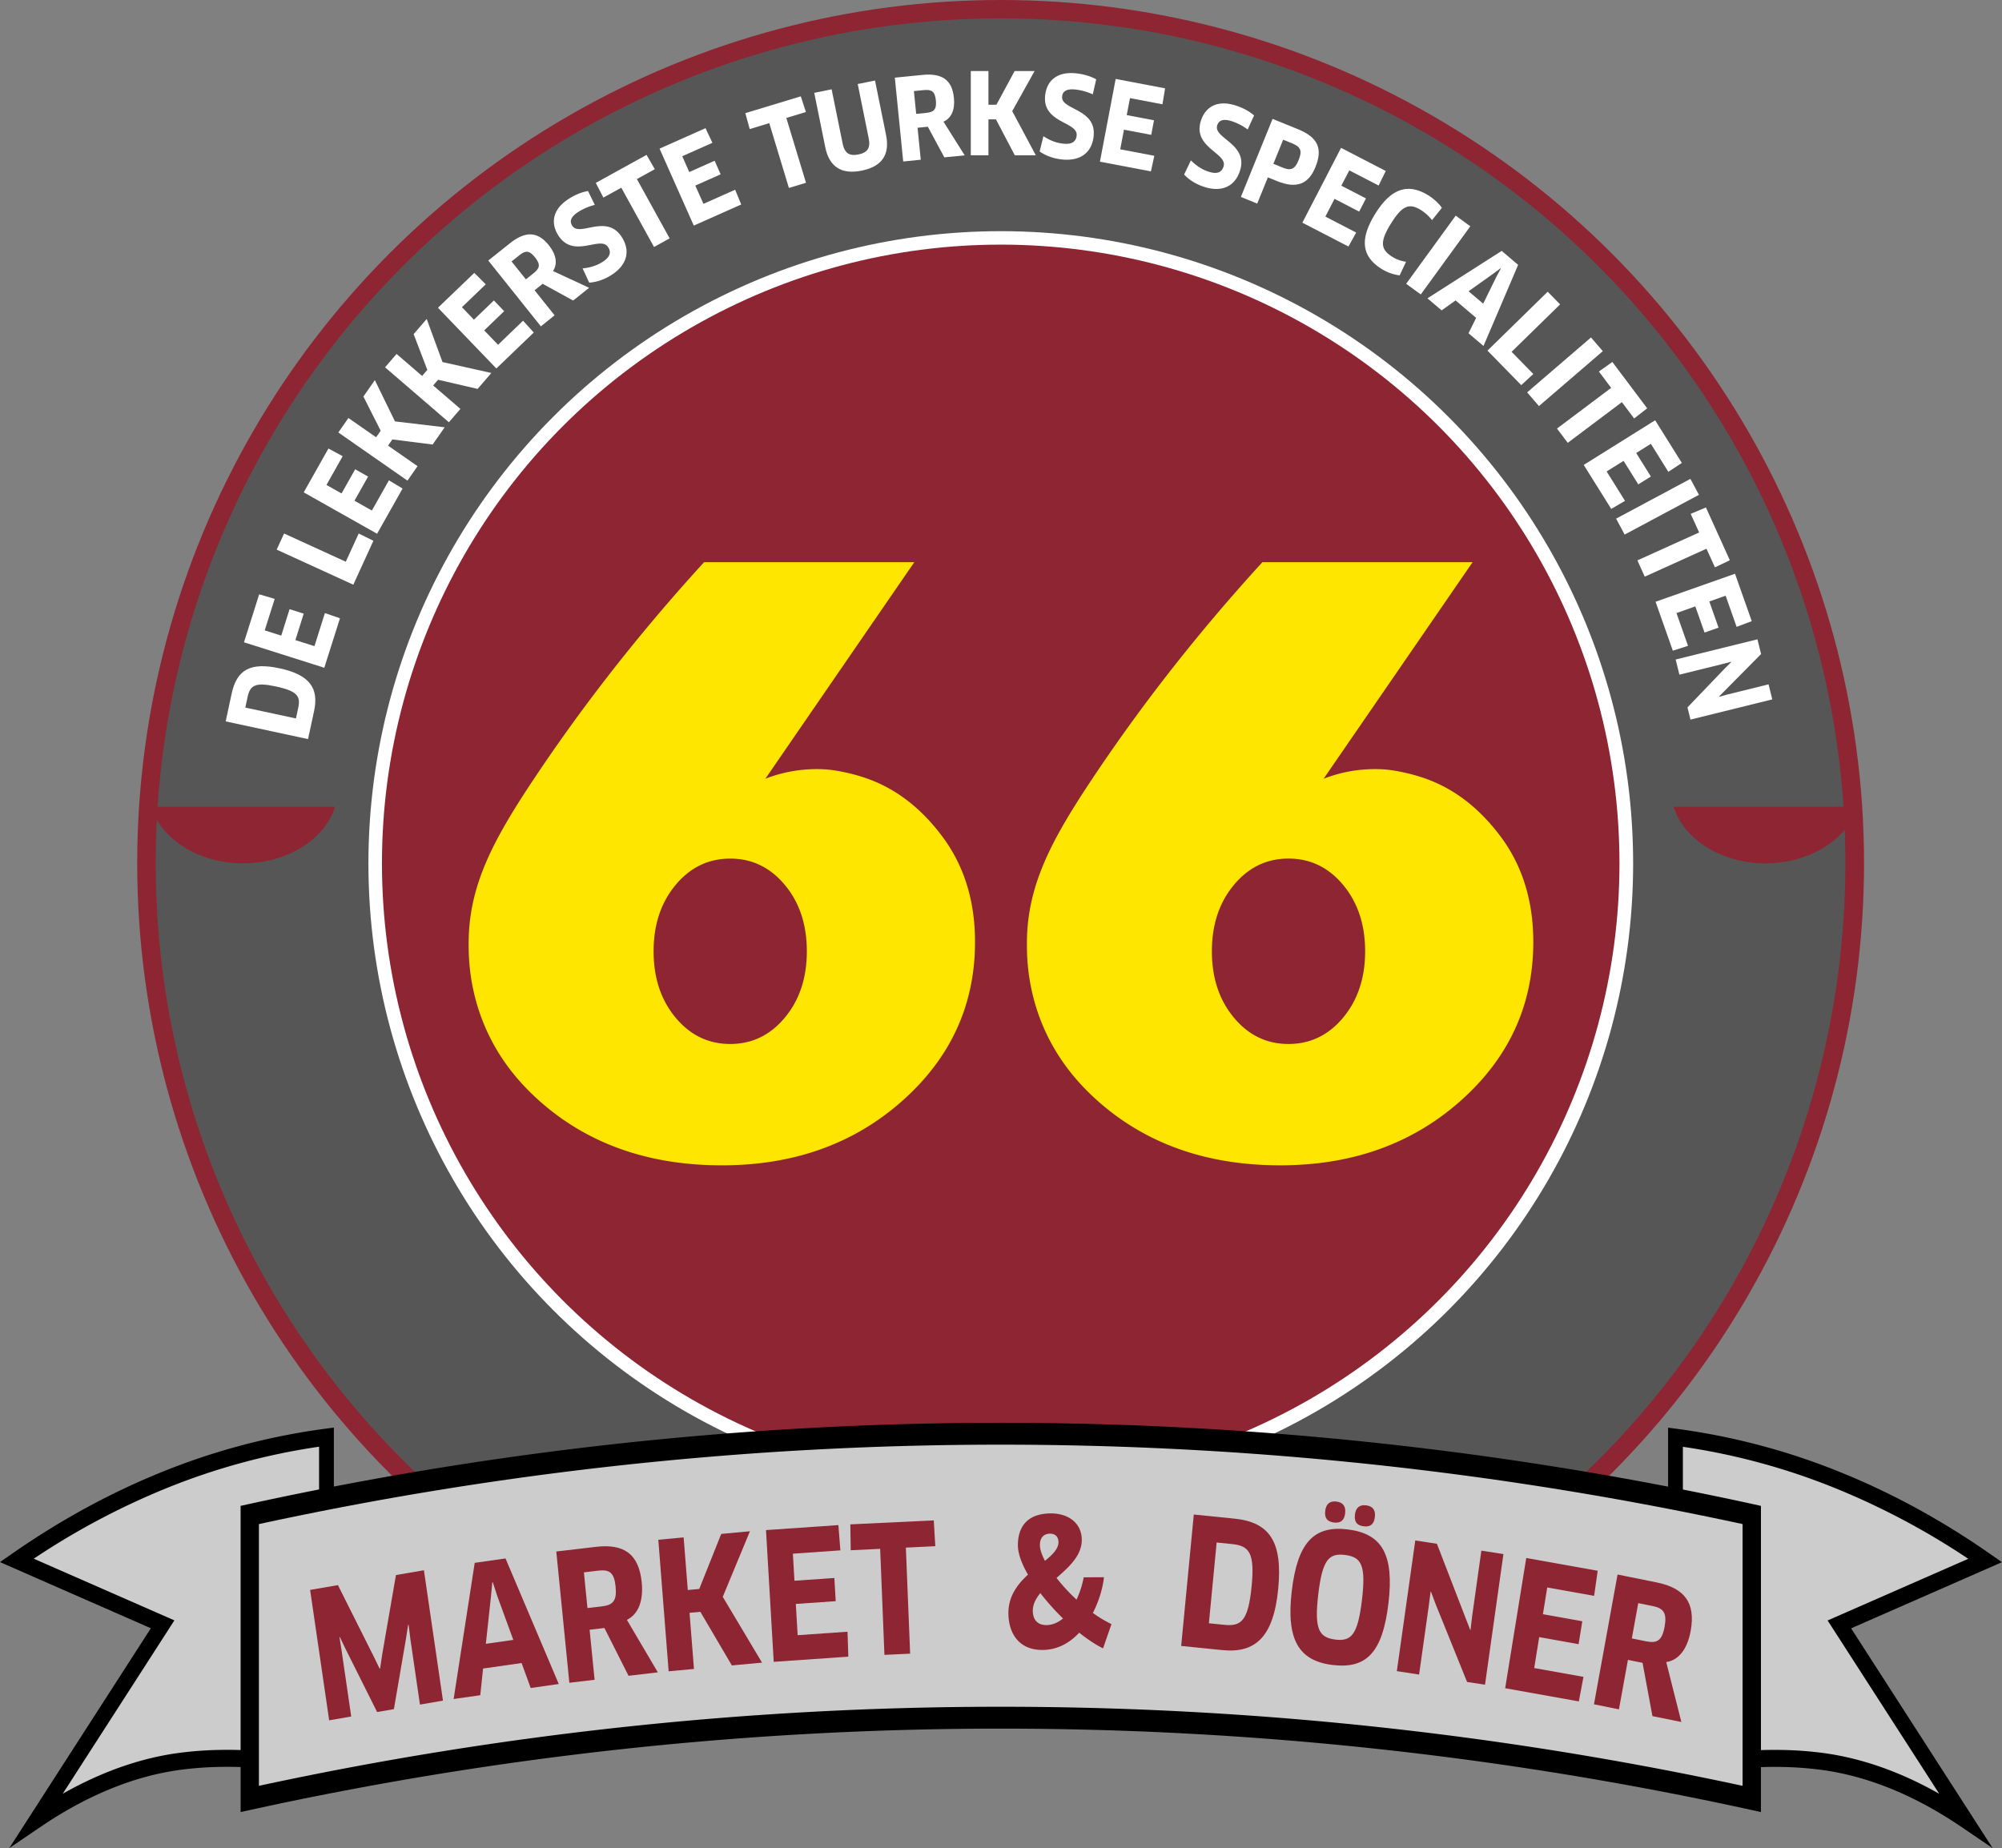 <svg xmlns="http://www.w3.org/2000/svg" viewBox="0 0 2405.99 2221.47"><rect x="0" y="0" width="2405.99" height="2221.47" fill="#808080" stroke="none"/><defs><style>.cls-1{fill:#8e2532;}.cls-2{fill:#565656;}.cls-3{fill:#fff;}.cls-4{fill:#ffe600;}.cls-5{fill:#ccc;}</style></defs><g id="Laag_2" data-name="Laag 2"><g id="Laag_1-2" data-name="Laag 1"><circle class="cls-1" cx="1202.54" cy="1037.65" r="1037.65"/><circle class="cls-2" cx="1202.44" cy="1037.4" r="1015.33"/><circle class="cls-3" cx="1202.73" cy="1037.83" r="759.97"/><circle class="cls-1" cx="1202.65" cy="1037.65" r="743.62"/><path class="cls-3" d="M377.45,854.71l-7.24,33.65-99-21.27,7.15-33.26c6.24-29,22.54-38.1,57.78-30.52C372.59,811.14,383.29,827.52,377.45,854.71Zm-79.91-16.9-2.72,12.67,60.84,13.08,2.72-12.67c2.95-13.73-.37-20.11-27-25.84C306.67,819.75,300.58,823.69,297.54,837.81Z"/><path class="cls-3" d="M390.46,736.86l18.11,6.3-18.84,59.46L293.21,772l18.27-57.66,18.65,5.49-12,37.84L338,764,348,732.2l17,5.38L355,769.37l22.91,7.26Z"/><path class="cls-3" d="M431.06,641.28l17.7,8.69-24.15,52.8-92.08-42.13,8.87-19.4,74.16,33.93Z"/><path class="cls-3" d="M467.4,577.32l16.43,9.88-30.64,54.34L365,591.8l29.71-52.68,17.13,9.19-19.49,34.58,18.11,10.21,16.38-29.05,15.52,8.76L426,601.86l20.93,11.8Z"/><path class="cls-3" d="M519.93,534.29l-48.41-6.1-5.17,7.43,35.45,24.7-12.12,17.39-83.07-57.9,12.12-17.38L452,525.58l5.48-7.86-20.73-41.1,13.74-19.72,24.18,49.6,59.74,7.08Z"/><path class="cls-3" d="M574,467.45l-47.53-11-5.9,6.86,32.74,28.18-13.83,16.06L462.77,441.5l13.83-16.07,30.7,26.43,6.25-7.27-16.43-43,15.68-18.21,19,51.81,58.71,13.12Z"/><path class="cls-3" d="M628.6,385.47l12.9,14.2-45,43.22-70.17-73L570,328l13.76,13.73-28.61,27.51,14.4,15,24-23.11L605.91,374l-24,23.11,16.65,17.32Z"/><path class="cls-3" d="M664.6,325.79,708,345.92l-19.19,15.33-36.65-20.14-9.71,7.75L666.52,379,650,392.26l-63.19-79.11,26-20.73c18.46-14.74,33.24-14.63,46.88,2.46C668.62,306.17,670.28,317.11,664.6,325.79ZM624.39,306.6l-9.6,7.67L632,335.78l9.38-7.5c7.28-5.81,8.55-10.28,1.56-19C636.34,301,631.66,300.78,624.39,306.6Z"/><path class="cls-3" d="M735.66,330c-8.78,5.82-18.52,9.2-27.59,9.7l-7.92-17.1c8.84-.84,17.12-3.25,24.66-8.24,8.44-5.6,10-11.32,5.89-17.51-9.18-13.84-41.08,14.27-59.35-13.3-9.47-14.3-8.11-31.07,11.35-44,7.66-5.07,16.39-8.75,24-9.93l8.12,16.65a68.09,68.09,0,0,0-20.28,8.74c-9.57,6.34-9.88,11.73-6.75,16.46,8.95,13.5,40.78-14.72,59.12,13C757.91,301,753.89,318,735.66,330Z"/><path class="cls-3" d="M765.41,215.22l39.35,71.26L786,296.86l-39.35-71.27-21.51,11.88L716,219.84l61-33.68,9.95,17.18Z"/><path class="cls-3" d="M883.5,228.05l7.3,17.73-57,25.36-41.16-92.5,55.25-24.59,8.27,17.6-36.25,16.13,8.45,19,30.46-13.56,7.25,16.28-30.47,13.56L845.39,245Z"/><path class="cls-3" d="M945,141.77l23.64,77.9-20.54,6.24L924.49,148,901,155.14,895.73,136l66.66-20.22,6.15,18.87Z"/><path class="cls-3" d="M1064.87,162.24c4.83,23.81-5.11,37.95-29.19,42.84s-39-4.21-43.84-28l-13.29-65.5,20.9-4.24,13.24,65.23c2.31,11.38,7.93,15.33,19,13.08s14.64-7.93,12.31-19.44L1030.81,101l20.77-4.21Z"/><path class="cls-3" d="M1133.88,146.25l25.48,40.46-24.45,2.44-19.83-36.81-12.36,1.23,3.85,38.42-21.09,2.11L1075.4,93.35l33-3.3c23.51-2.36,35.86,5.77,38,27.53C1147.91,132,1143.36,142,1133.88,146.25Zm-23.34-38-12.22,1.22,2.74,27.41,12-1.2c9.27-.93,12.76-4,11.65-15.14C1123.61,110.1,1119.81,107.36,1110.54,108.29Z"/><path class="cls-3" d="M1219.57,186.65l-22.67-43.21h-9v43.2h-21.2l0-101.24h21.2v40.5h9.58l21.88-40.49h24l-26.87,48.19,28.34,53.06Z"/><path class="cls-3" d="M1277,191.74c-10.48-1-20.19-4.44-27.57-9.73l4.54-18.29c7.41,4.89,15.37,8.2,24.38,9,10.08.93,14.88-2.56,15.56-9.95,1.53-16.54-40.95-14.63-37.91-47.56,1.58-17.07,13.14-29.29,36.4-27.14,9.14.84,18.26,3.44,25,7.31l-4.11,18.06a67.85,67.85,0,0,0-21.28-5.89c-11.43-1.06-15.05,3-15.57,8.59-1.49,16.13,41,14.09,37.94,47.16C1312.46,183.09,1298.73,193.75,1277,191.74Z"/><path class="cls-3" d="M1387.26,187.26,1383.15,206l-61.27-11.66,18.93-99.46,59.41,11.31L1397,125.35l-39-7.42-3.89,20.42,32.76,6.24-3.34,17.5-32.75-6.23-4.5,23.6Z"/><path class="cls-3" d="M1448.07,224.9c-10.07-3.08-18.87-8.46-25-15.14l8.16-17c6.26,6.3,13.38,11.16,22,13.81,9.68,3,15.09.52,17.26-6.58,4.86-15.88-37.11-22.65-27.44-54.28,5-16.39,18.83-26,41.16-19.17,8.78,2.69,17.17,7.09,22.94,12.24l-7.7,16.85a67.94,67.94,0,0,0-19.64-10.11c-11-3.35-15.33-.17-17,5.25-4.74,15.49,37.27,22.14,27.56,53.89C1484.59,223.65,1469,231.3,1448.07,224.9Z"/><path class="cls-3" d="M1534.6,217.61l-10.88-4.42-12.8,31.53-19.64-8,38.08-93.81,30.52,12.39c24,9.75,30,23.27,21.06,45.41C1572.81,220.74,1559,227.51,1534.6,217.61Zm18.25-45.33-10.75-4.37-11.78,29,10.88,4.42c9.5,3.86,14.65,3,19.52-9C1565.34,181,1563,176.39,1552.85,172.28Z"/><path class="cls-3" d="M1629.85,279.53l-9.29,16.78-55.4-28.65,46.51-89.94,53.72,27.79L1656.82,223l-35.25-18.23L1612,223.19l29.62,15.32-8.19,15.83L1603.83,239l-11,21.34Z"/><path class="cls-3" d="M1721,264.57a50.78,50.78,0,0,0-13.2-12c-13.94-8.77-22.43-5.67-35.66,15.36-14.1,22.39-13.14,31.77.91,40.61a41.3,41.3,0,0,0,16.76,6.08L1682.08,331a54.28,54.28,0,0,1-21.85-7.86c-23.89-15-26.57-35.85-6.94-67.05,18.48-29.36,38.74-36.71,63.76-21,6.06,3.81,12.67,10,15.79,14.71Z"/><path class="cls-3" d="M1749.45,259.2,1767,272l-59.52,81.9-17.58-12.78Z"/><path class="cls-3" d="M1774,382.07l-24.69-21-16.74,12-17.08-14.51,89.24-57,19.75,16.79-41.62,97.51-18-15.3ZM1794.52,329l-29.62,21.08L1782.49,365l16-32.62,5.24-9.71-.3-.27Z"/><path class="cls-3" d="M1842.71,449.53l-14.47,13.39-40.6-41.49L1860,350.62l14.92,15.25-58.28,57Z"/><path class="cls-3" d="M1912.07,405.6l14.17,16.48-76.74,66-14.18-16.48Z"/><path class="cls-3" d="M1949.17,483.36l-65.08,48.9-12.9-17.16,65.09-48.9-14.76-19.64,16.19-11.49,41.84,55.69L1963.93,503Z"/><path class="cls-3" d="M1952.92,602l-16.54,9.7-33.07-52.88,85.84-53.68,32.07,51.28L2005,567.11l-21-33.65-17.63,11L1984,572.75l-15.11,9.45-17.68-28.27-20.37,12.74Z"/><path class="cls-3" d="M2031.51,575.59l10.26,19.16-89.27,47.78-10.26-19.16Z"/><path class="cls-3" d="M2050.82,659.54l-74.16,33.58-8.85-19.56L2042,640l-10.13-22.38,18.3-7.69,28.73,63.45L2061,681.92Z"/><path class="cls-3" d="M2028.65,776.24l-18.26,5.87-20.75-58.82,95.49-33.68,20.11,57-18.19,6.84-13.21-37.43-19.6,6.92,11.09,31.44-16.8,5.93-11.1-31.44-22.66,8Z"/><path class="cls-3" d="M2028,850.24l44.9-46.83,7.81-7.77-.19-.23-10.59,2.75-51.64,12.76-4.5-18.22,98.3-24.28,4.37,17.69-50.63,51.17.19.23,10.42-2.86,49-12.1,4.47,18.09-98.3,24.27Z"/><path class="cls-1" d="M289.86,1037.72c-51.2-.8-96-28.79-108.26-68H402.7C390,1010.21,342.7,1038.54,289.86,1037.72Z"/><path class="cls-1" d="M2119.55,1037.72c-51.19-.8-96-28.79-108.25-68h221.09C2219.68,1010.21,2172.39,1038.54,2119.55,1037.72Z"/><path class="cls-4" d="M1098.8,675.72q-89.52,130.14-179,260.29a170.25,170.25,0,0,1,73.37-11.17c5.25.38,22.87,2.39,44.83,9.55q54.52,17.79,94.16,70.62t39.61,127.22q0,113.2-87.27,190.83t-217,77.62q-130.89,0-217.59-76-37.26-32.67-58.51-72.81c-27.88-52.66-28.32-100.68-28.18-119.64.5-68.73,29.77-123.13,79.61-197.76C689,865.31,755.09,775.34,846.18,675.72ZM811.87,1223.07q26.39,31.76,65.7,31.75t65.7-31.75q26.37-31.72,26.38-79.68t-26.38-79.67Q916.89,1032,877.57,1032t-65.7,31.76q-26.39,31.76-26.38,79.67T811.87,1223.07Z"/><path class="cls-4" d="M1769.75,675.72,1590.72,936a170.28,170.28,0,0,1,73.37-11.17c5.25.38,22.87,2.39,44.83,9.55q54.52,17.79,94.16,70.62t39.62,127.22q0,113.2-87.27,190.83t-217,77.62q-130.9,0-217.6-76-37.26-32.67-58.51-72.81c-27.87-52.66-28.32-100.68-28.18-119.64.5-68.73,29.77-123.13,79.61-197.76,46.18-69.16,112.31-159.13,203.41-258.75Zm-286.93,547.35q26.39,31.76,65.7,31.75t65.7-31.75q26.38-31.72,26.38-79.68t-26.38-79.67q-26.38-31.74-65.7-31.76t-65.7,31.76q-26.37,31.76-26.38,79.67T1482.82,1223.07Z"/><path class="cls-5" d="M392.38,2128.74a468.32,468.32,0,0,0-126.93-15.28,422.46,422.46,0,0,0-54.08,4.22c-36.74,5.49-95.71,20.8-167,69.2q75.51-117.26,151-234.53L20.18,1875.49c47.69-33.19,107.12-68.22,177.37-96.57a795,795,0,0,1,194.83-51.57Z"/><path d="M11.13,2221.36,181.29,1957.1,0,1877.58l15.56-10.83c57.27-39.84,117.5-72.64,179-97.47a805.85,805.85,0,0,1,196.77-52.08l9.91-1.3v425.64l-10.87-2.83a462.32,462.32,0,0,0-124.82-15,418.43,418.43,0,0,0-53.07,4.14c-54.18,8.1-109.21,30.93-163.59,67.87Zm29.43-347.87,169,74.12L75.39,2156c44.88-25.47,90.08-41.72,134.83-48.41a432.08,432.08,0,0,1,55.08-4.3,475.07,475.07,0,0,1,118.17,12.84V1738.87a791.33,791.33,0,0,0-183,49.69A889,889,0,0,0,40.56,1873.49Z"/><path class="cls-5" d="M2013.61,2128.85a468.32,468.32,0,0,1,126.93-15.28,422.46,422.46,0,0,1,54.08,4.22c36.74,5.49,95.71,20.8,167,69.21l-151-234.54,175.24-76.86c-47.69-33.18-107.12-68.22-177.37-96.57a794.45,794.45,0,0,0-194.83-51.56Z"/><path d="M2357.06,2195.79c-54.38-36.94-109.41-59.77-163.59-67.87a415.85,415.85,0,0,0-53.07-4.13,461.91,461.91,0,0,0-124.82,15l-10.87,2.83V1716l9.91,1.29a805.85,805.85,0,0,1,196.77,52.08c61.54,24.83,121.77,57.63,179,97.47l15.56,10.83-181.29,79.52,170.16,264.26Zm-151.58-407.12a791.28,791.28,0,0,0-183-49.69v377.21a476.15,476.15,0,0,1,118.18-12.84,430.9,430.9,0,0,1,55.08,4.31c44.75,6.69,89.95,22.93,134.83,48.4l-134.15-208.34,169-74.12A889,889,0,0,0,2205.48,1788.67Z"/><path class="cls-5" d="M2105.25,1820.94a4219.92,4219.92,0,0,0-1805.12,0v341.28a4219.92,4219.92,0,0,1,1805.12,0Z"/><path d="M2116.28,2178l-13-2.85a4210.72,4210.72,0,0,0-1801.12,0l-13,2.85V1810l9-2a4229.54,4229.54,0,0,1,1809.12,0l9,2ZM311.16,1831.88v314.6a4229.05,4229.05,0,0,1,1783.06,0v-314.6a4210.87,4210.87,0,0,0-1783.06,0Z"/><path class="cls-1" d="M1468.88,1983.34l-49.35-5,15.17-157.95,48.77,4.93c42.58,4.3,58.09,28,52.69,84.21C1530.58,1967.67,1508.75,1987.37,1468.88,1983.34Zm11.86-127.45-18.58-1.88-9.33,97.09,18.58,1.87c20.13,2,28.75-4.32,32.84-46.87C1508,1866.72,1501.44,1858,1480.74,1855.89Z"/><path class="cls-1" d="M1600.9,2001.15c-40.34-5.14-55.34-30.72-48.45-88.91s26.6-79.13,67.71-73.89,55.36,30.51,48.47,88.7C1661.6,1986.5,1642,2006.39,1600.9,2001.15ZM1616.53,1869c-19.49-2.49-27.32,5.69-32.24,47.28-4.94,41.8.72,51.91,20.4,54.41,19.5,2.49,27.18-6.13,32.1-47.72C1641.73,1881.18,1636.22,1871.53,1616.53,1869Zm-13.4-39c-7.92-1-11.55-5.09-10.48-14.13,1-8.19,5.55-12.08,13.46-11.08,8.1,1,11.44,5.94,10.47,14.13C1615.59,1827.32,1611.23,1831,1603.13,1830Zm35.7,4.55c-7.91-1-11.54-5.09-10.47-14.13,1-8.19,5.54-12.08,13.45-11.08,8.3,1.06,11.45,5.94,10.48,14.13C1651.29,1831.87,1647.13,1835.6,1638.83,1834.54Z"/><path class="cls-1" d="M1763.13,2021.66,1725.7,1929l-6-15.9-.41.14-2.21,17-11.63,82.5-26.74-4.12,22.16-157.06,26,4,40,103.53.41-.15,2-16.81,11-78.32,26.54,4.1-22.15,157Z"/><path class="cls-1" d="M1903,2015.51l-5.56,29.5-88.53-15.85,25.32-156.52,85.86,15.36-4.29,30.15-56.34-10.08-5.2,32.14,47.33,8.47-4.46,27.55-47.33-8.47-6,37.15Z"/><path class="cls-1" d="M2002.46,1997.73l18.18,72-34.74-7L1974,1998.64l-17.56-3.55-10.81,59.47-30-6.08,28.34-156,47,9.52c33.4,6.77,47,24.4,40.9,58.09C2027.81,1982.38,2017.3,1995.56,2002.46,1997.73Zm-16.26-67.33-17.37-3.52-7.71,42.42,17,3.45c13.17,2.66,19.27-.41,22.41-17.67C2003.46,1938.86,1999.37,1933.07,1986.2,1930.4Z"/><path class="cls-1" d="M406.12,1905.22l42.8,85.37,7.31,15,.58-.1,2.48-16.71,16.56-95.62,33.61-5.81,22.9,156.71-27.66,4.79-11.51-78.78-2.09-17-.61-.11-2.64,17-14.46,84.34-20.17,3.48-37.57-75.12-7.34-15.23-.35.28,2.66,16.89,11.48,78.56-26.51,4.59L372.7,1911Z"/><path class="cls-1" d="M626.85,1998.88l-46.28,6.62-3.39,32.06-32,4.58,25.34-163.67,37-5.29,64,150.9-33.74,4.82ZM590,1919.22l-6.11,56.57,33-4.71-19.35-52.93-5.3-16.31-.58.08Z"/><path class="cls-1" d="M753.39,1947l37.19,63.08-35.2,4.15-29-57.45-17.79,2.09,6,60.16-30.36,3.58-15.69-157.76,47.56-5.6c33.84-4,51.72,8.59,55.12,42.67C773.45,1924.43,767,1940.3,753.39,1947Zm-34.06-59.19-17.6,2.07L706,1932.8l17.21-2c13.34-1.57,18.34-6.41,16.6-23.87C738.18,1890.49,732.67,1886.25,719.33,1887.82Z"/><path class="cls-1" d="M879.54,2001.77l-37.85-64.44-13,1.21L834,2006l-30.43,2.82-12.41-158.11,30.43-2.82,5,63.24,13.76-1.28,26.43-66.16,34.5-3.2-32.66,78.84,47.2,79.07Z"/><path class="cls-1" d="M1018.53,1961.24l1,30-89.68,6.21-9.27-158.36,87-6,2.36,30.37-57.07,4,1.91,32.52,47.94-3.32,1.63,27.87-47.94,3.32,2.2,37.59Z"/><path class="cls-1" d="M1088.66,1860.17l5.14,127.45-30.89,1.48-5.14-127.46-35.37,1.69-.48-31.11,100.27-4.78,1.84,31Z"/><path class="cls-1" d="M1325.63,1981.25c-9.21-4.52-19-11.15-28.64-18.84-11.13,12-25.62,20.49-43.51,20.75-29.37.44-41.3-20.55-41.59-43.6-.26-20.74,10.84-35.29,23.53-46.91-7.36-12.79-12-25-12.11-34.73-.26-21.37,10-38.45,38.81-38.88,22-.32,37.69,11.72,37.94,31.39.24,19.25-15.35,33-30.35,46.16a223.76,223.76,0,0,0,24.06,26.09,110.54,110.54,0,0,0,8.61-26.79l24.31-.15c-1,11-5.3,27.38-13.27,42.94a146.85,146.85,0,0,0,22.34,13.43Zm-48.11-35.9a296,296,0,0,1-27.23-30.49c-5.56,6.65-9.17,13.68-9.07,21.51.14,11,6.25,17.05,16.55,16.89C1265.16,1953.15,1271.74,1950.09,1277.52,1945.35Zm-21.69-69.29c9.25-7.55,16.16-14.42,16.25-22.46-.08-7-4.4-10.3-10.43-10.22-7.2.11-12,4.84-11.89,13.94C1249.82,1862.39,1252.05,1868.92,1255.83,1876.06Z"/></g></g></svg>